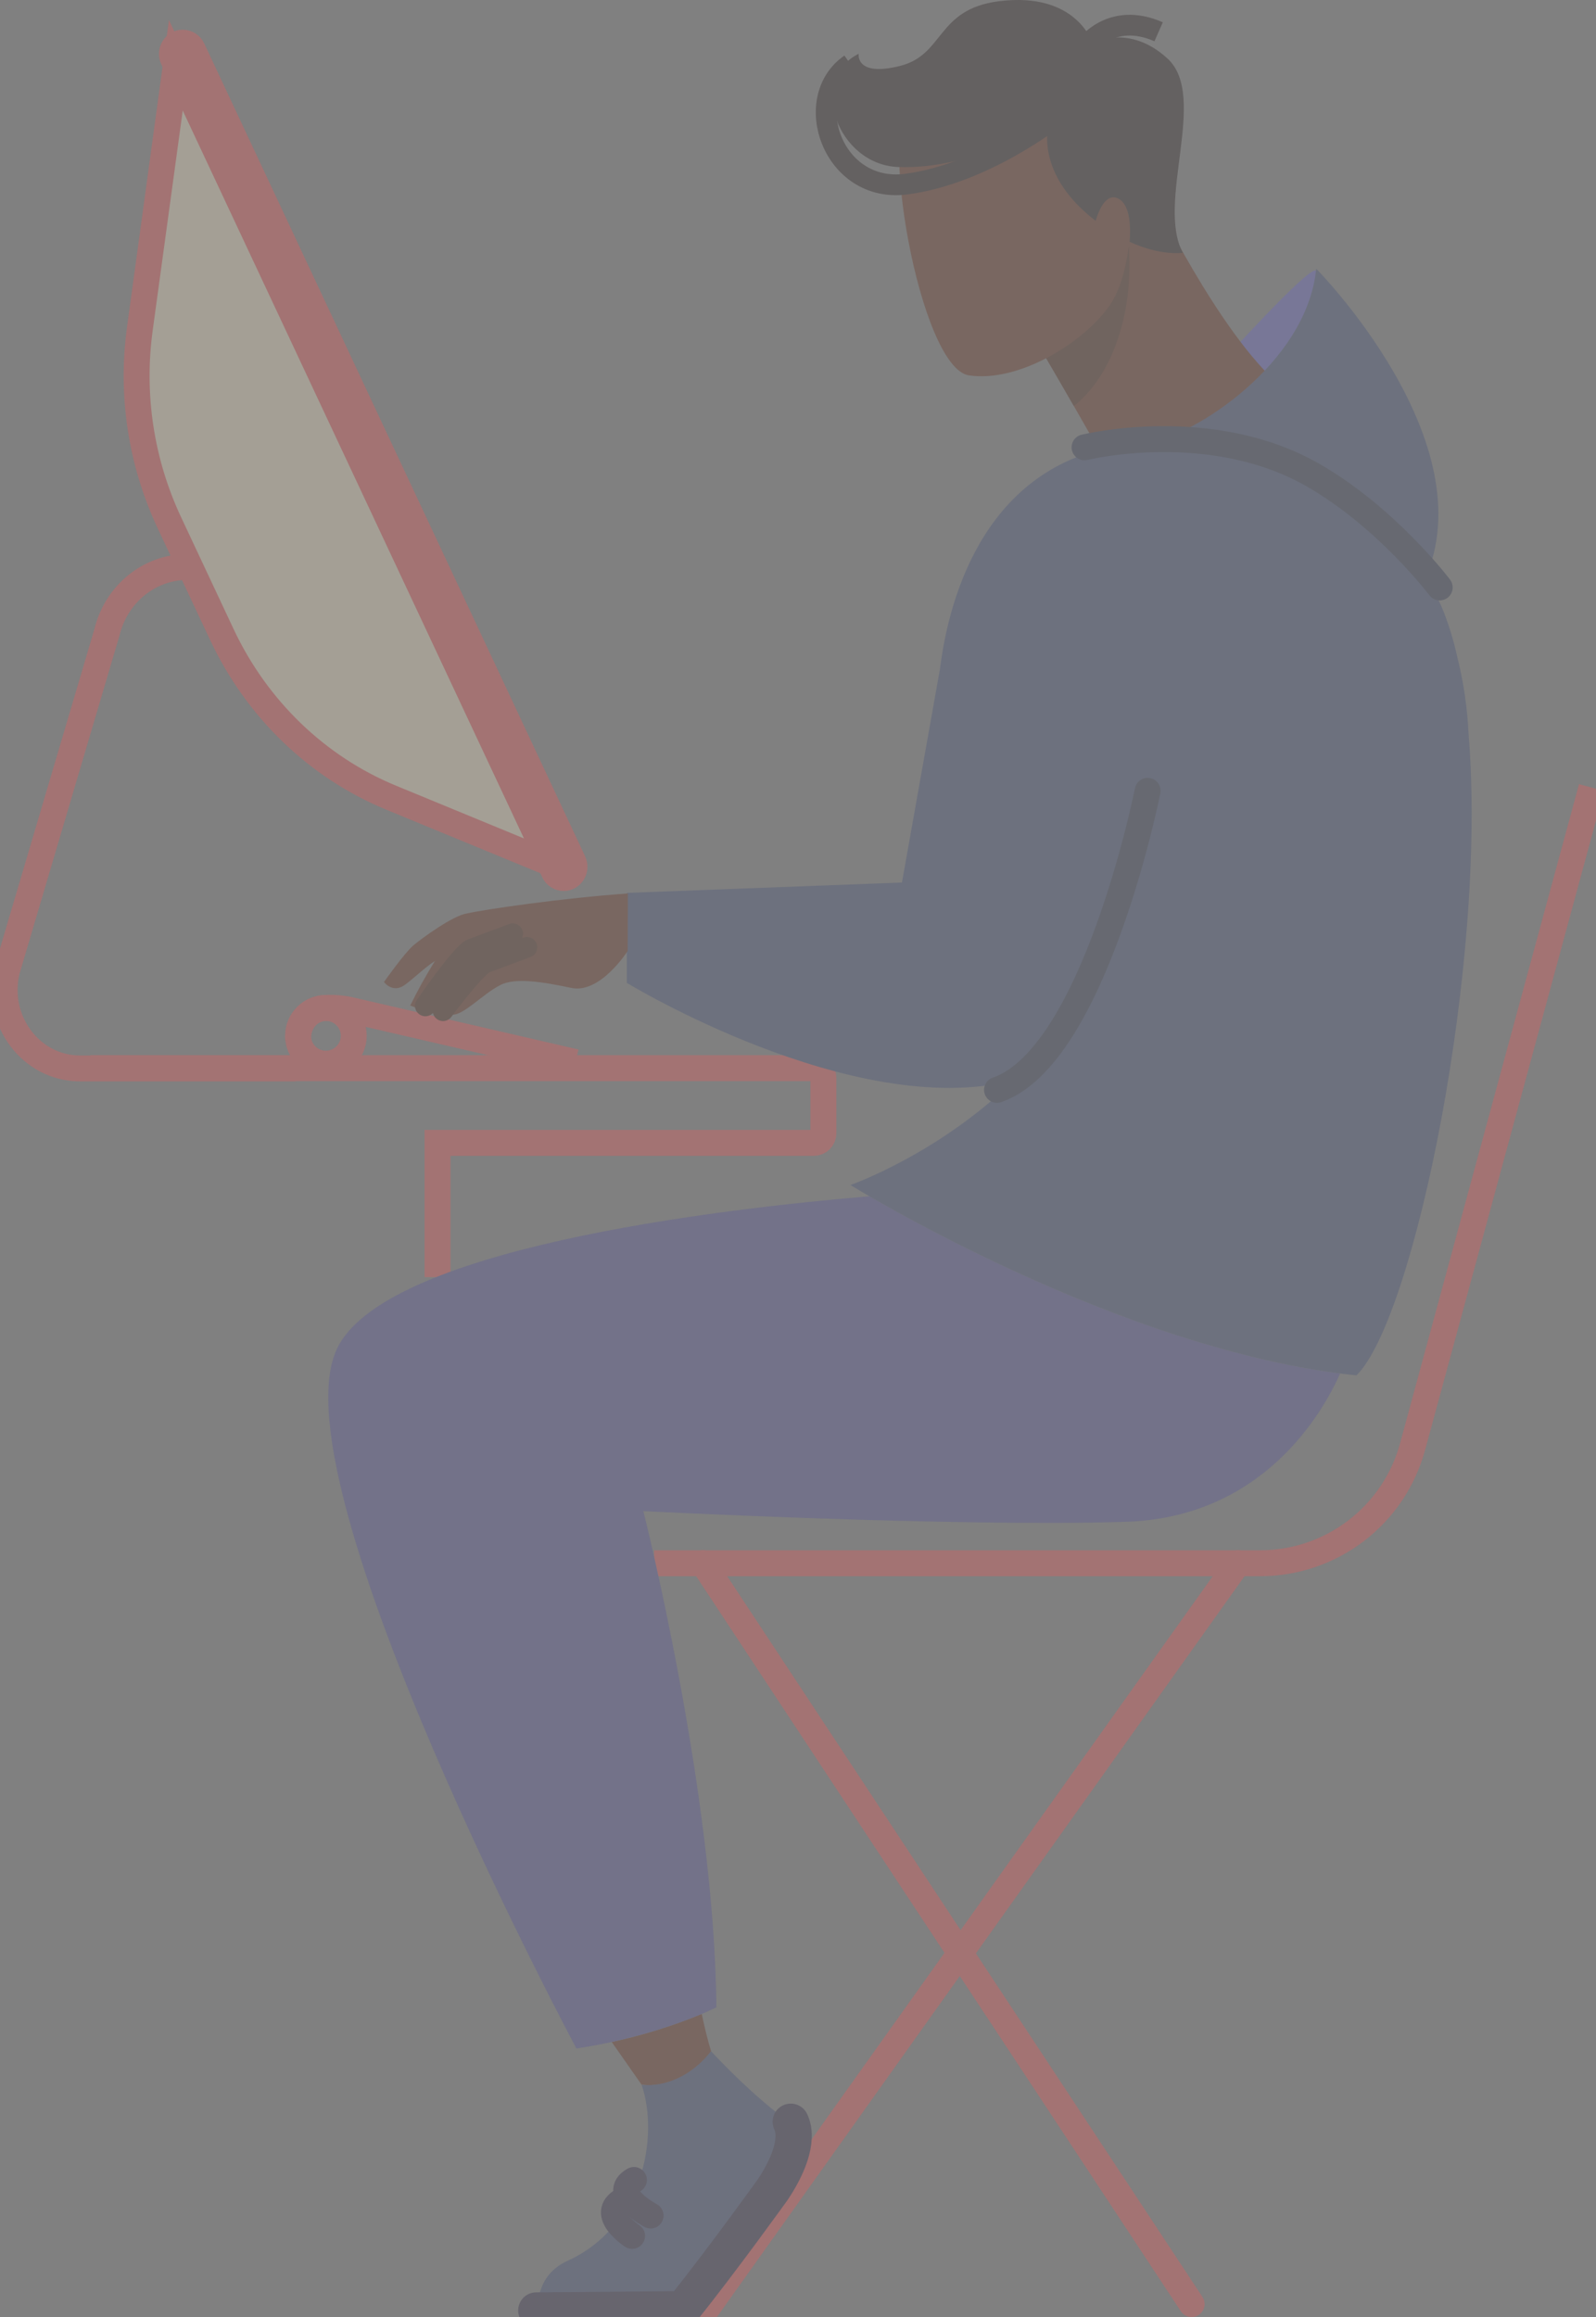 <svg width="308" height="447" viewBox="0 0 308 447" fill="none" xmlns="http://www.w3.org/2000/svg">
<rect x="0" y="0" width="308" height="447" fill="#808080" stroke="none"/>
<g id="Character Illustration" style="mix-blend-mode:luminosity" opacity="0.29">
<g id="character 6" clip-path="url(#clip0)">
<g id="Layer 2">
<g id="&#208;&#161;&#208;&#187;&#208;&#190;&#208;&#185; 1">
<g id="2">
<g id="COMPUTER">
<path id="Vector" d="M17.461 206.057H157.072C157.557 206.057 158.022 206.25 158.365 206.592C158.708 206.935 158.901 207.4 158.901 207.885V218.636C158.901 219.121 158.708 219.586 158.365 219.929C158.022 220.272 157.557 220.464 157.072 220.464H84.436V246.365" stroke="#F95353" stroke-width="5" stroke-miterlimit="10"/>
<path id="Vector_2" d="M33.936 12.583L26.988 63.44C25.242 76.168 27.209 89.129 32.653 100.767L42.809 122.396C49.557 136.767 61.206 147.993 75.469 153.873L106.133 166.513L33.936 12.583Z" fill="#FCECC9" stroke="#F95353" stroke-width="5" stroke-miterlimit="10"/>
<path id="Vector_3" d="M57.076 206.107H15.432C5.969 206.107 -0.968 196.826 1.34 187.242L20.629 122.014C22.415 114.582 28.824 109.374 36.168 109.374" stroke="#F95353" stroke-width="5" stroke-miterlimit="10"/>
<path id="Vector_4" d="M108.78 169.383C108.384 169.38 107.997 169.263 107.666 169.048C107.334 168.832 107.071 168.526 106.908 168.165L33.393 11.359C32.714 9.913 33.725 8.228 35.264 8.228C35.662 8.229 36.052 8.345 36.386 8.56C36.72 8.776 36.986 9.083 37.151 9.445L110.652 166.252C111.33 167.698 110.319 169.383 108.78 169.383Z" fill="#FCECC9" stroke="#F95353" stroke-width="5" stroke-miterlimit="10"/>
<path id="Vector_5" d="M62.892 205.19C65.861 205.19 68.268 202.784 68.268 199.817C68.268 196.85 65.861 194.445 62.892 194.445C59.922 194.445 57.516 196.85 57.516 199.817C57.516 202.784 59.922 205.19 62.892 205.19Z" stroke="#F95353" stroke-width="5" stroke-miterlimit="10"/>
<path id="Vector_6" d="M57.533 200.538C57.437 197.261 59.598 194.541 62.892 194.445L63.413 194.427C64.811 194.387 66.208 194.525 67.571 194.838L111.07 204.897" stroke="#F95353" stroke-width="5" stroke-miterlimit="10"/>
</g>
<g id="CHAIR">
<path id="Vector_7" d="M307.135 151.924L272.603 279.074C270.853 285.53 267.024 291.23 261.709 295.294C256.393 299.359 249.887 301.562 243.194 301.563H126.226" stroke="#F95353" stroke-width="5" stroke-miterlimit="10"/>
<path id="Vector_8" d="M135.682 301.548L229.966 444.484" stroke="#F95353" stroke-width="5" stroke-miterlimit="10" stroke-linecap="round"/>
<path id="Vector_9" d="M238.896 301.548L136.039 445.912" stroke="#F95353" stroke-width="5" stroke-miterlimit="10" stroke-linecap="round"/>
</g>
<g id="MAN">
<g id="LEG">
<path id="LEG_2" d="M137.232 395.705C137.232 395.705 132.328 403.201 123.812 402.151L118.053 393.916C123.993 392.64 129.806 390.831 135.421 388.512C136.007 391.25 136.618 393.759 137.232 395.705Z" fill="#682A14"/>
<path id="PANTS" d="M258.625 264.956C255.175 272.677 243.679 292.739 217.238 293.57C184.46 294.602 124.154 291.511 124.154 291.511C124.154 291.511 137.947 345.969 138.243 387.237C138.243 387.237 127.373 392.749 111.237 395.169C111.237 395.169 53.368 287.009 64.86 260.565C73.412 240.893 138.411 233.243 167.792 230.773C180.002 237.848 220.628 260.019 258.625 264.956Z" fill="#52509D"/>
<g id="SHOE">
<path id="Vector_10" d="M137.232 395.705C137.232 395.705 143.191 402.251 149.767 407.449C153.932 410.74 152.296 417.087 148.749 422.42C143.415 430.417 137.495 438.009 131.038 445.133C131.038 445.133 121.811 446.108 103.854 445.372C103.854 445.372 103.182 439.004 109.53 436.127C123.997 429.57 127.255 412.211 123.819 402.169C123.812 402.151 131.038 403.44 137.232 395.705Z" fill="#3F4D79"/>
<path id="Vector_11" d="M152.6 409.308C154.329 412.974 151.757 418.486 149.106 422.42C149.106 422.42 139.254 436.145 131.752 445.472L103.497 445.712" stroke="#292243" stroke-width="7" stroke-miterlimit="10" stroke-linecap="round"/>
<path id="Vector_12" d="M121.983 431.33C121.983 431.33 115.463 427.067 120.197 424.462" stroke="#292243" stroke-width="5" stroke-miterlimit="10" stroke-linecap="round"/>
<path id="Vector_13" d="M125.555 427.403C125.555 427.403 117.607 423.141 122.34 420.535" stroke="#292243" stroke-width="5" stroke-miterlimit="10" stroke-linecap="round"/>
</g>
</g>
<g id="HEAD">
<path id="HOOD" d="M221.968 85.211C221.968 85.211 251.903 76.968 254.021 52.492C254.382 48.347 221.968 85.211 221.968 85.211Z" fill="#6562CF"/>
<g id="NECK">
<path id="Vector_14" d="M222.329 37.37C222.329 37.37 235.249 64.368 247.137 74.445C247.137 74.445 228.158 87.056 212.226 87.049C212.226 87.049 201.796 68.694 197.473 61.673L222.329 37.37Z" fill="#682A14"/>
<path id="Vector_15" d="M207.243 78.336C203.946 72.599 199.813 65.485 197.473 61.673L216.384 43.193L217.681 45.773C219.06 58.146 215.606 71.646 207.243 78.336Z" fill="#491E0E"/>
</g>
<path id="HEAD_2" d="M218.181 42.768C218.181 42.768 218.124 53.12 214.184 58.849C209.226 66.063 196.605 73.841 187 72.414C177.394 70.986 169.017 22.371 176.222 19.494C183.428 16.617 203.557 13.975 209.558 22.846C215.559 31.716 218.181 42.768 218.181 42.768Z" fill="#682A14"/>
<g id="HAIR">
<path id="Vector_16" d="M228.262 48.768C228.262 48.768 224.079 49.439 217.999 46.652C218.188 44.381 218.274 39.719 215.924 38.377C213.359 36.914 211.894 41.044 211.441 42.607C210.893 42.184 210.339 41.728 209.779 41.24C199.777 32.555 202.382 24.052 202.382 24.052C202.382 24.052 187.5 32.798 173.322 32.219C161.555 31.741 155.793 15.285 165.713 10.38C165.713 10.38 164.999 14.889 173.658 12.729C182.317 10.57 180.634 1.785 192.769 0.239C207.722 -1.649 210.812 8.249 210.812 8.249C210.812 8.249 217.974 4.483 225.347 11.334C233.202 18.634 223.054 39.009 228.262 48.768Z" fill="#1F1313"/>
<path id="Vector_17" d="M203.91 22.467C203.91 22.467 190 33.554 174.883 35.521C160.662 37.37 154.432 19.019 164.095 12.365" stroke="#1F1313" stroke-width="4" stroke-miterlimit="10"/>
<path id="Vector_18" d="M209.526 8.988C209.526 8.988 214.388 2.078 223.593 6.133" stroke="#1F1313" stroke-width="4" stroke-miterlimit="10"/>
</g>
</g>
<g id="HOODY">
<path id="Vector_19" d="M261.769 265.327C272.914 254.419 287.11 185.621 283.402 141.515C283.17 136.493 282.434 131.507 281.205 126.633C280.573 123.763 279.727 120.944 278.672 118.201C275.457 109.991 268.106 101.424 257.882 95.573C247.462 88.116 233.867 82.958 215.849 85.971C189.029 90.454 182.802 117.209 181.359 129.389L181.338 129.367L174.061 170.247L120.964 172.249V189.605C120.964 189.605 164.534 216.163 195.398 208.467L195.669 208.395C181.023 222.709 164.12 228.599 164.12 228.599C164.12 228.599 215.549 260.483 261.769 265.327Z" fill="#3F4D79"/>
<path id="Vector_20" d="M221.475 152.552C221.475 152.552 211.308 203.723 192.408 210.251" stroke="#28314D" stroke-width="5" stroke-miterlimit="10" stroke-linecap="round"/>
<path id="Vector_21" d="M221.968 85.211C230.252 84.14 252.203 70.193 254.003 51.835C254.003 51.835 287.006 85.211 274.918 111.879C274.918 111.879 268.188 99.386 253.635 91.793C236.217 82.716 221.968 85.211 221.968 85.211Z" fill="#3F4D79"/>
<path id="Vector_22" d="M277.837 113.325C277.837 113.325 267.834 100.039 253.635 91.793C233.756 80.245 209.301 86.296 209.301 86.296" stroke="#28314D" stroke-width="5" stroke-miterlimit="10" stroke-linecap="round"/>
</g>
<g id="ARM">
<path id="Vector_23" d="M121.136 183.436C121.136 183.436 115.86 191.771 110.244 190.576C104.629 189.38 99.403 188.559 96.556 190.022C93.037 191.832 89.544 195.827 87.247 195.752C84.466 195.679 81.725 195.073 79.174 193.967C80.619 191.023 82.212 188.154 83.946 185.371C81.999 186.603 79.416 189.13 77.988 190.087C75.701 191.622 74.101 189.437 74.101 189.437C74.101 189.437 78.052 183.829 79.781 182.369C81.442 180.966 87.436 176.615 90.051 176.229C93.191 175.483 108.683 173.216 121.172 172.363L121.136 183.436Z" fill="#682A14"/>
<path id="Vector_24" d="M82.088 194.045C82.088 194.045 89.094 183.793 91.04 183.072C94.47 181.805 98.942 180.131 98.942 180.131" stroke="#491E0E" stroke-width="4" stroke-miterlimit="10" stroke-linecap="round"/>
<path id="Vector_25" d="M85.5 194.973C85.5 194.973 91.83 186.406 93.773 185.692C97.202 184.425 101.678 182.747 101.678 182.747" stroke="#491E0E" stroke-width="4" stroke-miterlimit="10" stroke-linecap="round"/>
</g>
</g>
</g>
</g>
</g>
</g>
</g>
<defs>
<clipPath id="clip0">
<rect width="308" height="446.961" fill="white"/>
</clipPath>
</defs>
</svg>
